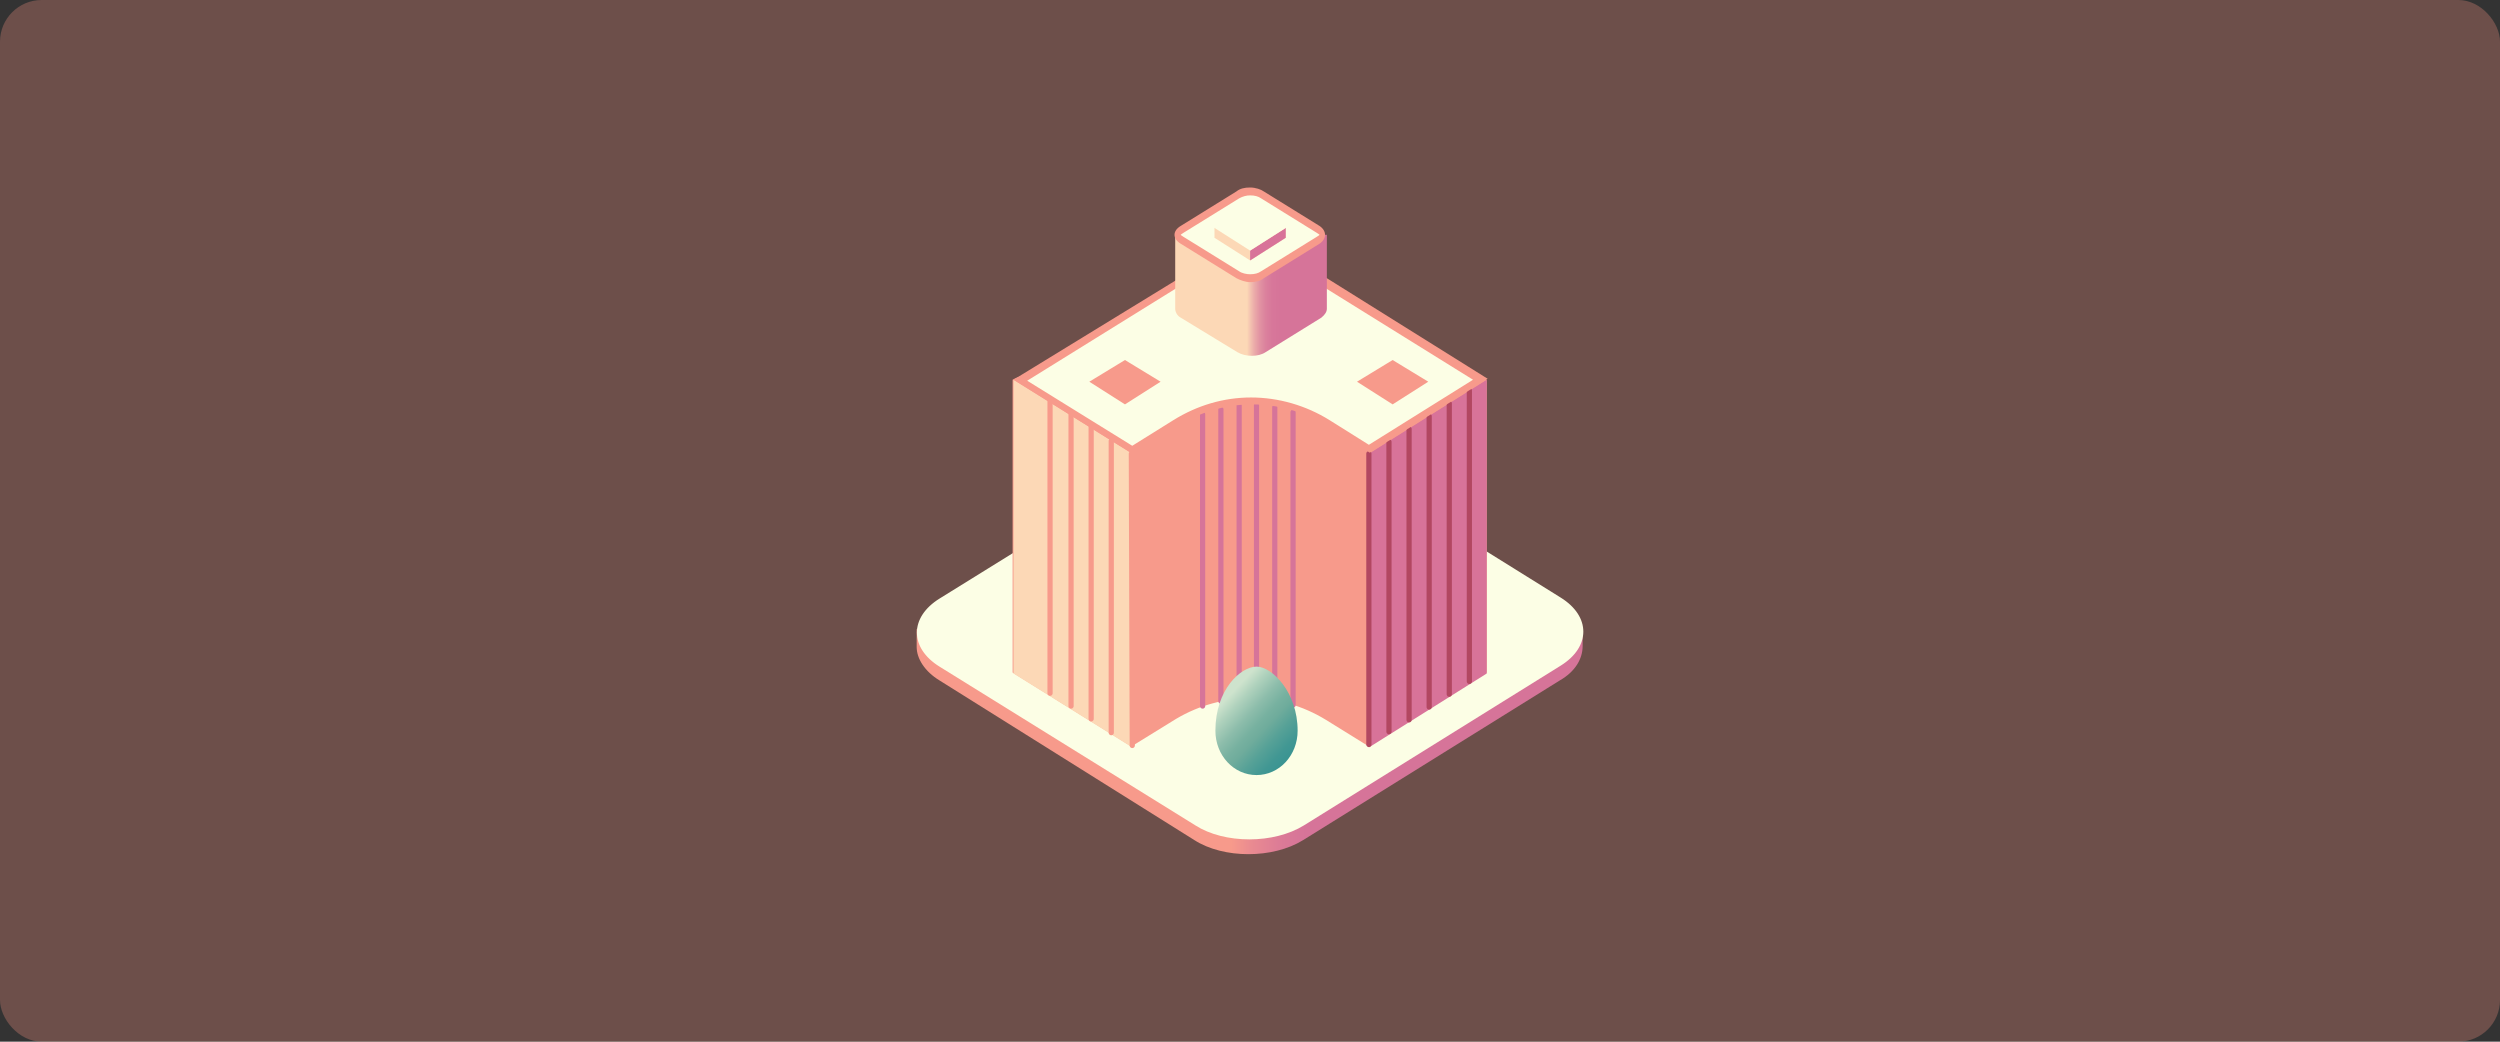 <svg width="240" height="100" viewBox="0 0 240 100" fill="none" xmlns="http://www.w3.org/2000/svg">
<rect x="0" y="0" width="240" height="100" fill="#333333" stroke="none"/>
<rect opacity="0.3" width="240" height="100" rx="4" fill="#F58F7F"/>
<path d="M90.192 65.32C88.789 64.468 88 63.238 88 62.102C88 60.966 88 60.398 88 60.398L114.924 43.553C117.818 41.755 122.554 41.755 125.361 43.553L151.934 60.398C151.934 60.398 151.934 60.872 151.934 62.007C151.934 63.238 151.233 64.468 149.742 65.32L125.098 80.651C122.204 82.45 117.468 82.45 114.661 80.651L90.192 65.32Z" fill="url(#paint0_linear)"/>
<path d="M90.192 63.995C87.298 62.197 87.298 59.263 90.192 57.465L114.924 42.133C117.818 40.335 122.554 40.335 125.361 42.133L149.829 57.37C152.723 59.168 152.723 62.102 149.829 63.9L125.185 79.232C122.291 81.03 117.555 81.03 114.749 79.232L90.192 63.995Z" fill="#FCFEE5"/>
<path d="M127.29 69.106L131.412 71.661L142.726 64.563V36.455C138.253 33.71 101.681 33.71 97.209 36.455V64.563L108.61 71.661L112.907 69.011C117.38 66.361 122.817 66.361 127.29 69.106Z" fill="#F79A8B"/>
<path d="M108.697 43.553L97.296 36.455V64.657L108.697 71.755V43.553Z" fill="#FCD8B6"/>
<path d="M131.412 43.553V71.755L142.725 64.657V36.455L131.412 43.553Z" fill="#D87399"/>
<path d="M141.059 65.414V37.496" stroke="#B24761" stroke-width="0.5" stroke-miterlimit="10" stroke-linecap="round"/>
<path d="M139.13 66.645V38.726" stroke="#B24761" stroke-width="0.5" stroke-miterlimit="10" stroke-linecap="round"/>
<path d="M137.2 67.875V39.956" stroke="#B24761" stroke-width="0.5" stroke-miterlimit="10" stroke-linecap="round"/>
<path d="M135.271 69.105V41.187" stroke="#B24761" stroke-width="0.5" stroke-miterlimit="10" stroke-linecap="round"/>
<path d="M133.341 70.241V42.417" stroke="#B24761" stroke-width="0.5" stroke-miterlimit="10" stroke-linecap="round"/>
<path d="M131.412 71.471V43.553" stroke="#B24761" stroke-width="0.5" stroke-miterlimit="10" stroke-linecap="round"/>
<path d="M100.804 66.55V38.442" stroke="#F79A8B" stroke-width="0.5" stroke-miterlimit="10" stroke-linecap="round"/>
<path d="M102.822 67.78V39.767" stroke="#F79A8B" stroke-width="0.5" stroke-miterlimit="10" stroke-linecap="round"/>
<path d="M104.751 69.011V40.998" stroke="#F79A8B" stroke-width="0.5" stroke-miterlimit="10" stroke-linecap="round"/>
<path d="M106.681 70.336V42.322" stroke="#F79A8B" stroke-width="0.5" stroke-miterlimit="10" stroke-linecap="round"/>
<path d="M108.698 71.566L108.61 43.553" stroke="#F79A8B" stroke-width="0.5" stroke-miterlimit="10" stroke-linecap="round"/>
<path d="M115.45 67.781V39.768" stroke="#D67499" stroke-width="0.5" stroke-miterlimit="10" stroke-linecap="round"/>
<path d="M117.205 67.308V39.294" stroke="#D67499" stroke-width="0.5" stroke-miterlimit="10" stroke-linecap="round"/>
<path d="M118.958 67.118V38.916" stroke="#D67499" stroke-width="0.5" stroke-miterlimit="10" stroke-linecap="round"/>
<path d="M120.625 67.118V38.916" stroke="#D67499" stroke-width="0.5" stroke-miterlimit="10" stroke-linecap="round"/>
<path d="M122.378 67.308V39.105" stroke="#D67499" stroke-width="0.5" stroke-miterlimit="10" stroke-linecap="round"/>
<path d="M124.133 67.686V39.579" stroke="#D67499" stroke-width="0.5" stroke-miterlimit="10" stroke-linecap="round"/>
<path d="M97.91 36.455L113.082 27.086C115.187 25.761 117.643 25.098 120.099 25.098C122.554 25.098 125.01 25.761 127.115 27.086L142.112 36.455L131.412 43.08L127.465 40.619C125.273 39.199 122.642 38.537 120.099 38.537C117.555 38.537 115.012 39.294 112.819 40.619L108.697 43.174L97.91 36.455Z" fill="#FCFEE5"/>
<path d="M120.099 25.476C122.467 25.476 124.922 26.139 126.939 27.464L141.41 36.455L131.412 42.701L127.641 40.335C125.361 38.915 122.73 38.158 120.099 38.158C117.468 38.158 114.924 38.915 112.644 40.335L108.697 42.795L98.612 36.549L113.258 27.464C115.363 26.139 117.731 25.476 120.099 25.476ZM120.099 24.814C117.643 24.814 115.187 25.476 112.907 26.896L97.296 36.455L108.697 43.553L112.995 40.903C115.187 39.578 117.643 38.821 120.186 38.821C122.642 38.821 125.185 39.483 127.378 40.903L131.5 43.458L142.813 36.36L127.378 26.707C125.098 25.476 122.554 24.814 120.099 24.814Z" fill="#F79A8B"/>
<path d="M113.346 30.493C112.995 30.303 112.82 29.925 112.82 29.641C112.82 29.357 112.82 22.543 112.82 22.543H127.378C127.378 22.543 127.378 29.357 127.378 29.641C127.378 29.925 127.203 30.209 126.852 30.493L121.502 33.805C120.8 34.278 119.573 34.278 118.783 33.805L113.346 30.493Z" fill="url(#paint1_linear)"/>
<path d="M120.011 26.707C119.573 26.707 119.134 26.613 118.783 26.423L113.434 23.111C113.171 22.922 113.083 22.732 113.083 22.543C113.083 22.354 113.258 22.165 113.521 21.975L118.871 18.663C119.134 18.474 119.573 18.379 120.099 18.379C120.537 18.379 120.976 18.474 121.327 18.663L126.677 21.975C126.94 22.165 127.027 22.354 127.027 22.543C127.027 22.732 126.852 22.922 126.677 23.111L121.327 26.423C120.888 26.613 120.45 26.707 120.011 26.707Z" fill="#FCFEE5"/>
<path d="M120.011 18.757C120.449 18.757 120.8 18.852 121.063 19.041L126.413 22.353C126.589 22.448 126.676 22.543 126.676 22.543C126.676 22.543 126.589 22.637 126.413 22.732L121.063 26.044C120.8 26.234 120.449 26.328 120.011 26.328C119.66 26.328 119.222 26.234 118.959 26.044L113.609 22.732C113.433 22.637 113.346 22.543 113.346 22.543C113.346 22.543 113.433 22.448 113.609 22.353L118.959 19.041C119.309 18.852 119.66 18.757 120.011 18.757ZM120.011 18C119.485 18 119.046 18.095 118.695 18.379L113.346 21.691C112.556 22.164 112.556 22.921 113.346 23.395L118.695 26.707C119.046 26.896 119.572 27.085 120.011 27.085C120.537 27.085 120.976 26.991 121.326 26.707L126.676 23.395C127.378 22.921 127.378 22.164 126.676 21.691L121.326 18.379C121.063 18.189 120.537 18 120.011 18Z" fill="#F79A8B"/>
<path d="M116.591 22.827V21.88H123.432V22.827L120.011 25.003L116.591 22.827Z" fill="#FCD8B6"/>
<path d="M120.011 24.057L123.431 21.88V22.827L120.011 25.003V24.057Z" fill="#D87399"/>
<path d="M116.591 21.88L120.011 19.798L123.432 21.88L120.011 24.057L116.591 21.88Z" fill="#FCFEE5"/>
<path d="M104.575 36.644L107.996 34.562L111.416 36.644L107.996 38.821L104.575 36.644Z" fill="#F79A8B"/>
<path d="M130.272 36.644L133.692 34.562L137.113 36.644L133.692 38.821L130.272 36.644Z" fill="#F79A8B"/>
<path d="M124.572 70.147C124.572 72.513 122.818 74.406 120.625 74.406C118.432 74.406 116.678 72.513 116.678 70.147C116.678 66.172 119.134 63.995 120.625 63.995C122.116 63.995 124.572 66.456 124.572 70.147Z" fill="url(#paint2_linear)"/>
<defs>
<linearGradient id="paint0_linear" x1="88.008" y1="62.144" x2="152.03" y2="62.144" gradientUnits="userSpaceOnUse">
<stop offset="0.472" stop-color="#F79A8B"/>
<stop offset="0.503" stop-color="#E98A91"/>
<stop offset="0.549" stop-color="#DB7A97"/>
<stop offset="0.584" stop-color="#D67499"/>
</linearGradient>
<linearGradient id="paint1_linear" x1="112.751" y1="28.357" x2="127.287" y2="28.357" gradientUnits="userSpaceOnUse">
<stop stop-color="#FCD8B6"/>
<stop offset="0.47" stop-color="#FCD8B6"/>
<stop offset="0.479" stop-color="#FCD8B6"/>
<stop offset="0.494" stop-color="#F6C9B2"/>
<stop offset="0.529" stop-color="#EBAAA9"/>
<stop offset="0.565" stop-color="#E192A2"/>
<stop offset="0.603" stop-color="#DB819D"/>
<stop offset="0.645" stop-color="#D7779A"/>
<stop offset="0.697" stop-color="#D67499"/>
</linearGradient>
<linearGradient id="paint2_linear" x1="117.528" y1="66.124" x2="124.205" y2="72.311" gradientUnits="userSpaceOnUse">
<stop offset="0.089" stop-color="#CEE3CD"/>
<stop offset="0.209" stop-color="#B0D2BD"/>
<stop offset="0.375" stop-color="#8DBDAB"/>
<stop offset="0.51" stop-color="#77B1A0"/>
<stop offset="0.598" stop-color="#6FAC9C"/>
<stop offset="0.743" stop-color="#56A197"/>
<stop offset="0.897" stop-color="#419793"/>
<stop offset="1" stop-color="#3A9492"/>
</linearGradient>
</defs>
</svg>
